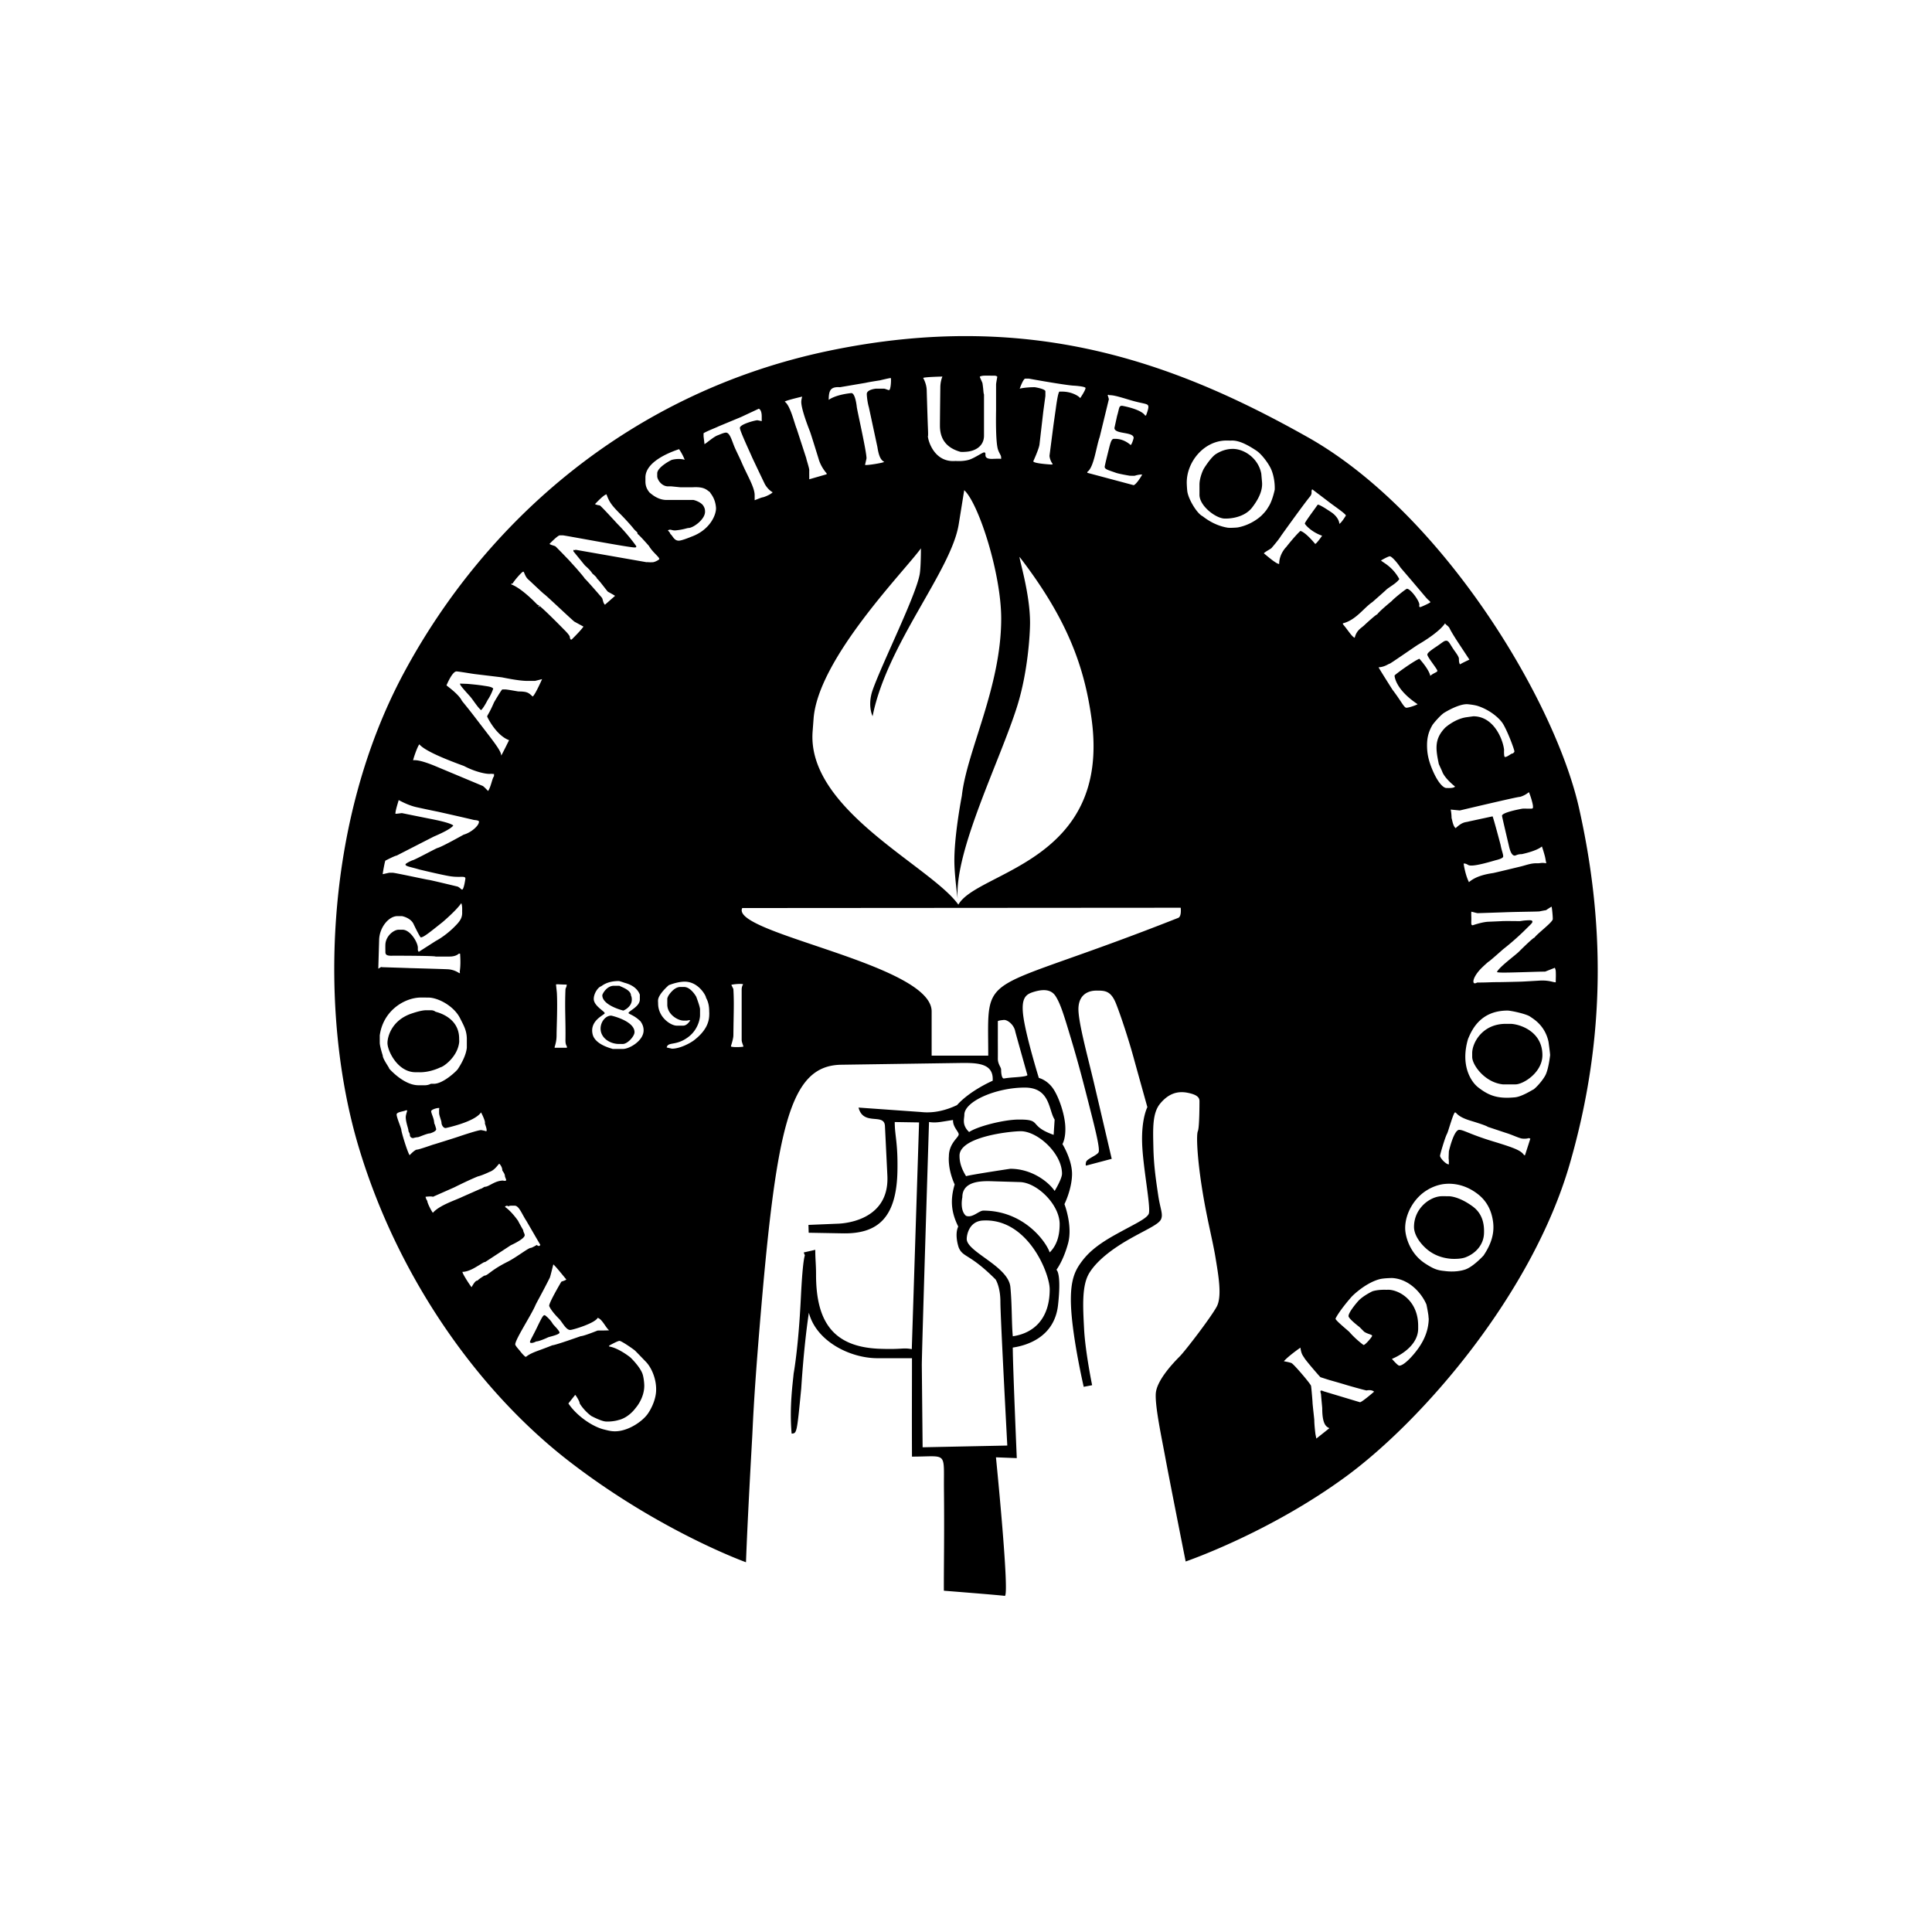 <svg xmlns="http://www.w3.org/2000/svg" xmlns:vectornator="http://vectornator.io" xml:space="preserve" stroke-miterlimit="10" style="fill-rule:nonzero;clip-rule:evenodd;stroke-linecap:round;stroke-linejoin:round" viewBox="0 0 1024 1024"><g vectornator:layerName="Layer 1"><path vectornator:layerName="Curve 1" d="M513.98 178.146c-23.192-.156-47.837 2.214-74.287 7.704-105.804 21.959-182.66 90.835-225.58 170.687-42.921 79.852-44.933 181.664-23.972 251.534 20.961 69.871 63.898 129.75 111.808 166.681 47.912 36.933 93.437 53.279 93.437 53.279.85-23.564 3.229-65.001 3.229-65.132.391-6.127.6-18.535 3.924-58.673 8.856-106.893 15.763-139.487 43.367-139.889l62.229-.92c9.518-.138 18.642-.152 18.005 9.401 0 0-11.885 5.089-18.904 12.916-5.657 2.679-12.193 4.44-19.088 3.658l-33.108-2.35c2.549 9.977 13.654 2.649 13.999 9.769l1.288 26.322c1.224 25.235-25.889 25.435-26.547 25.464l-15.287.634.123 4.149 18.148.327c18.721.327 28.438-8.494 28.897-33.108.282-15.123-1.431-18.592-1.431-25.893l12.896.204-3.863 120.167c-4.954-.911-4.892.297-17.8-.224-24.12-1.174-32.944-14.659-32.944-39.3 0-5.606-.408-7.774-.408-13.12L426 663.822c1.434 4.303-.097-5.26-1.533 24.075-1.303 26.728-3.821 40.117-3.822 40.117-.391 4.564-2.336 17.617-1.062 31.84 2.76-.212 2.753.016 5.089-23.972 0 0 1.286-21.862 4.046-40.117 3.911 15.123 21.795 24.115 36.397 24.115h18.251c0 17.21-.097 30.439 0 52.154 18.905 0 16.811-3.136 16.942 16.942.261 25.554-.1 40.959-.042 54.135.001 0 29.509 2.315 32.27 2.74 2.76.426-4.66-73.448-4.66-73.448l11.036.429s-2.103-49.042-2.125-58.592c7.218-1.063 22.081-5.347 23.993-22.542 1.909-17.194-.859-18.679-.859-18.679s3.624-4.66 6.172-14c2.548-9.34-1.921-20.804-1.921-20.804s3.815-7.636 4.026-15.491c.212-7.854-5.089-16.349-5.089-16.349s1.917-2.996 1.493-9.789c-.425-6.793-3.825-16.364-7.01-20.396-3.185-4.034-6.99-4.864-6.99-4.864s-6.374-20.597-8.072-31.636c-1.699-11.039 1.273-12.746 5.518-14.019 4.246-1.274 8.917-1.684 11.464 2.35 2.548 4.034 4.252 9.539 8.073 22.276 3.82 12.737 6.155 21.667 9.339 34.19 3.184 12.527 6.355 24.624 5.294 26.323-1.062 1.697-6.156 3.389-6.581 5.088-.423 1.699 0 1.901 0 1.901l13.591-3.597s-5.731-24.628-9.34-39.913c-3.61-15.284-8.701-33.549-8.277-40.342.426-6.793 5.086-8.91 9.544-8.91 4.457 0 7.644.005 10.402 7.01 2.76 7.006 6.801 19.527 9.135 28.019 2.335 8.491 7.439 26.751 7.439 26.751s-3.203 5.947-2.779 19.108c.425 13.162 4.92 34.823 3.433 37.584-1.486 2.759-8.079 5.529-18.27 11.26-10.189 5.732-14.648 10.179-18.045 15.062-3.397 4.882-5.942 11.053-4.456 27.609 1.485 16.559 6.376 37.604 6.376 37.604l4.456-.858s-3.612-17.614-4.251-29.715c-.636-12.1-1.275-23.175 2.759-29.756 4.032-6.581 12.093-12.726 21.008-17.821 8.917-5.093 15.711-7.846 16.983-10.606 1.274-2.76-.408-5.535-1.471-12.753-1.061-7.217-2.342-15.284-2.555-25.259-.212-9.978-.629-18.285 3.618-23.38 4.246-5.096 8.909-6.783 14.428-5.722 5.518 1.062 6.376 2.758 6.376 4.455 0 1.699-.008 14.009-.858 15.92-.849 1.91-.422 13.391 2.125 29.736 2.549 16.345 5.728 28.026 7.215 37.153 1.484 9.129 3.625 20.597.654 26.118-2.972 5.519-16.558 23.343-19.742 26.527-3.184 3.185-12.125 12.552-12.549 19.558-.424 7.005 3.2 23.788 5.11 34.191 1.897 10.328 10.604 54.166 10.729 54.79.248-.085 43.943-15.019 84.751-44.879 40.924-29.943 98.814-96.807 118.777-165.68 19.96-68.872 17.965-130.758 4.99-188.65-12.979-57.894-72.866-156.716-143.734-196.642-53.152-29.944-109.655-53.157-179.229-53.625Zm7.398 20.968c2.254-.047 3.529.015 5.784 0 .561 0 1.41.305 1.41.633 0 .11-.634 3.348-.634 4.067v13.611c.017.296-.43 17.125 1.103 21.111.895 2.322 1.574 2.777 1.574 3.903 0 .219.033.125 0 .797-.781-.219-4.598 0-5.007 0-5.366-.125-2.033-3.453-4.067-3.453-.766 0-5.257 3.126-7.99 3.923-3.306.964-7.031.614-7.031.614-11.467 1.018-14.714-11.061-14.714-13.141 0-.313.236.843 0-4.68-.249-6.118-.634-19.722-.634-19.722-.113-3.553-1.86-6.386-1.86-6.417 0-.547 10.158-.776 10.158-.776-.016.235-1.083 2.317-1.083 5.947-.001 0-.205 16.204-.205 20.069 0 6.821 3.135 11.686 10.832 13.876 1.189.126 1.388.064 2.656 0 5.335-.266 9.871-3.05 9.871-8.604v-21.744c-.405-1.252-.202-1.927-.797-5.947-.063-.455-1.41-3.136-1.41-3.434 0-.423 1.888-.633 2.044-.633Zm-49.273 1.246c.328 0 .138 6.417-.94 6.417-.408 0-2.048-.776-2.657-.776h-4.23c-.032 0-4.864.427-4.864 2.82 0 .923.315 4.39 1.103 7.03l4.538 21.132c.703 4.595 1.718 6.868 3.596 7.806-.375.565-10.156 2.106-10.156 1.574 0 0 .776-3.329.776-3.454 0-3.771-5.17-26.285-5.17-27.364 0 0-.755-7.433-2.964-7.194-8.839.957-11.894 3.597-11.894 3.597 0-4.976.925-7.067 5.947-6.724l13.774-2.35c1.768-.438 7.337-1.267 7.337-1.267s5.115-1.247 5.804-1.247Zm71.324.307h1.88c.157.079 20.036 3.615 23.931 3.74.079 0 6.111.374 6.111 1.267 0 1.189-2.821 5.334-2.821 5.334-.594-.908-4.241-3.454-9.686-3.454h-1.268c-.875 0-2.022 9.401-2.022 9.401-.059.276-1.169 8.141-1.248 8.747l-2.043 15.818c0 1.172.76 3.27 1.574 4.21v.469h-.941c-.06 0-9.237-.544-9.237-1.716 0 0 3.022-6.594 3.29-8.91l2.024-17.535 1.104-8.134v-2.493c0-1.267-5.485-2.187-5.641-2.187-2.253-.032-6.14.261-7.971.777 0 0 1.868-5.334 2.964-5.334Zm44.327 8.604c.064.054.024.163.102.163 2.206 0 4.303.542 10.811 2.514 7.948 2.409 9.994 1.675 9.993 3.74 0 1.438-1.199 4.318-1.246 4.537h-.47c-2.317-3.49-12.201-5.15-12.201-5.15-1.815 0-1.405 1.198-2.656 5.313l-1.411 6.417c0 3.489 10.178 1.871 10.178 5.314 0 .125-.823 3.26-1.574 3.76-2.847-2.488-5.745-3.29-8.297-3.29h-.613c-1.362 0-1.857 2.218-2.984 6.723 0 0-1.88 7.509-1.88 8.134 0 1.331 2.193 1.786 5.947 3.147 1.752.626 7.34 1.554 7.357 1.554 1.033 0 1.625.092 2.657 0 0 0 1.811-.634 3.454-.633.235 0 .265.031.469 0-.281.656-3.128 5.296-4.536 5.639l-24.565-6.56v-.47c3.519-2.346 4.73-13.406 6.56-18.474l4.864-20.028c0-.219-.461-1.702-.634-2.187.446-.219.61-.218.675-.163Zm-162.594.94s-.47 1.706-.47 2.82c0 4.25 4.537 15.491 4.537 15.491.455 1.064 4.7 14.842 4.7 14.857 0 0 .957 3.797 4.21 7.521v.47l-9.216 2.657c0-1.846-.032-2.982 0-4.844.015-1.079-1.574-5.79-1.575-6.274 0 0-5.057-15.562-5.149-15.797-1.159-2.722-3.316-12.253-6.274-14.224.549-.672 9.237-2.677 9.237-2.677Zm-22.991 6.417c.75.266 1.553 1.439 1.553 4.067v2.513s-2.147-.47-2.35-.47c-1.017 0-9.217 2.08-9.217 4.067 0 1.611 5.152 12.479 6.56 15.797 0 0 5.596 11.839 6.723 14.082.029.056 1.571 2.885 4.088 4.23-1.126 1.299-4.827 2.657-5.171 2.657-.608 0-3.965 1.427-4.373 1.553v-2.656c0-4.225-4.009-10.624-6.887-17.352-1.032-2.425-2.916-6.146-3.76-8.133-1.377-3.239-2.456-7.684-4.537-7.684-1.253 0-3.486 1.103-4.374 1.41-2.171.748-5.877 4.121-7.051 4.7.032-.296-.469-3.932-.47-4.23v-1.553c1.644-1.095 6.858-3.05 7.828-3.597l12.037-5.007 9.401-4.394Zm247.038 16.88c1.517-.062 2.09.048 3.576 0 3.458-.109 7.525 1.616 13.141 5.355 2.925 1.94 6.805 7.255 7.991 10.3 0 0 1.906 4.303 1.717 10.341 0 0-1.18 5.897-3.29 9.074-.595.891-1.01 1.971-3.577 4.537 0 0-4.828 4.95-12.65 6.417-.632.118-4.296.347-5.518.143-7.699-1.286-12.783-5.86-13.284-6.111-2.785-1.393-7.043-8.261-7.93-12.609-.219-1.072-.388-4.242-.388-5.212.001-10.764 8.729-21.687 20.212-22.235Zm4.19 4.415c-3.755 0-6.731 1.373-8.849 2.677-2.665 1.64-6.295 7.464-6.295 7.48-.72 1.049-2.514 5.294-2.514 8.767 0 1.501.016 3.154 0 5.314-.078 6.054 8.936 12.833 13.591 12.691 0 0 9.538.445 14.407-5.968 3.179-4.184 5.598-8.759 5.15-13.468l-.388-4.393c-1.629-8.311-9.188-13.1-15.102-13.1Zm-293.47.143c2.19 3.285 2.963 5.64 2.963 5.64-.047 0-2.57-.991-6.724 0-.532.127-7.827 3.925-7.827 7.194v1.553c0 1.595 2.159 5.334 5.804 5.334h1.716l4.68.47c.361 0 6.222.015 6.581 0 6.195-.328 7.223 1.242 9.238 2.657-.14.391 2.709 2.658 3.126 8.134.265 3.463-2.951 11.744-12.977 15.388-.094.033-5.07 2.126-6.744 2.126-2.613 0-3.238-2.736-4.537-3.597.11-.296-.245-.721-1.247-1.88 1.752-.876 1.824.251 4.373 0 4.068-.421 5.846-1.247 6.581-1.247 2.457 0 8.747-4.505 8.747-8.603 0-1.315-.197-1.913-.777-2.964-1.2-2.182-5.054-3.29-5.476-3.29h-14.224c-4.834 0-8.337-3.533-8.931-3.924-1.394-1.735-2.187-3.379-2.187-5.947v-2.023c0-8.104 11.943-13.066 17.842-15.021Zm335.569 21.274s3.035 2.272 9.074 6.888c3.064 2.331 8.767 6.169 8.767 7.03 0 0-2.249 3.752-3.454 4.393-.126-2.409-2.239-4.796-4.21-6.11-3.003-2.003-6.192-4.067-7.255-4.067-2.392 3.423-6.825 9.278-6.825 10.014 0 .5 3.451 4.503 9.155 6.458 0 0-3.004 4.333-3.678 4.333-.016 0-4.953-6.125-7.828-6.867-.044-.011-2.673 2.37-7.561 8.563 0 0-3.7 3.553-3.7 8.952-1.829-.095-7.241-5.047-8.133-5.642.704-.86 3.769-2.408 4.067-2.799 0 0 3.866-4.424 5.007-6.417 0 0 11.767-16.468 15.328-20.805 1.616-1.969.385-2.625 1.246-3.924Zm-184.441.47c7.659 7.008 19.599 44.195 19.599 68.055 0 36.376-18.249 70.239-20.866 93.947 0 0-4.241 21.683-3.944 35.682.155 7.392 1.737 18.883 1.737 18.883-1.829-25.268 22.387-72.991 31.514-101.999 5.724-18.194 6.845-38.44 6.845-44.307 0-15.645-5.93-34.102-5.537-34.885 25.421 33.042 34.344 58.313 38.134 85.711 10.545 76.242-60.697 80.825-70.588 98.587-14.471-20.339-80.416-50.145-77.25-91.822l.511-6.744c2.43-31.985 48.501-78.537 56.895-90.289 0 0 .017 10.061-.654 13.754-2.098 11.538-19.49 46.235-24.851 61.126-3.022 8.393-.102 14.101-.102 14.101 7.561-38.201 41.626-76.926 45.635-101.693l2.922-18.107Zm-189.611 2.187c1.534 4.256 2.837 5.963 7.828 10.954 1.922 1.925 5.454 5.84 6.253 6.887 1.627 2.128 2.475 1.985 2.35 3.127 1.158.766 6.091 6.417 6.09 6.417 1.939 3.364 5.478 5.823 5.478 6.887 0 .407-2.37 1.671-3.434 1.717-2.536.126-2.758-.155-3.29 0l-37.542-6.58c-.861.203-.705.297-1.268 0v.796l6.111 7.501c3.287 2.863 3.645 3.971 4.067 4.394 0 0 2.412 1.937 2.35 2.656.767.266 5.143 6.34 5.783 6.888 0 0 3.418 1.842 3.761 2.186-2.612 2.284-1.798 1.597-5.334 4.681-1.033-.847-1.005-2.487-1.553-3.597-.016-.047-8.44-9.789-9.238-10.321.095-.251-3.988-4.882-4.066-5.007 0 0-4.327-4.796-4.374-4.843-1.361-1.361-2.789-2.953-6.887-7.051-.438-.438-2.68-.8-3.29-1.41 0 0 4.335-4.537 5.476-4.537h1.575c1.032 0 34.775 6.417 38.012 6.417.783 0 .94-.066.94-.613 0-.141-4.476-6.356-10.014-11.895-.063-.062-8.268-9.066-9.237-9.707-.298-.187-1.483-.119-2.658-.776.235-.11 4.281-4.716 6.111-5.171Zm415.191 32.862c.923 0 3.605 2.881 5.64 5.947l6.07 7.092 7.378 8.706c1.829 2.095 2.35 1.967 2.35 2.656 0 .22-4.861 2.514-5.314 2.514-.829 0-.469-.938-.469-1.266 0-2.051-4.626-8.441-6.581-8.441-.501 0-6.788 5.012-8.134 6.56 0 0-6.506 5.298-7.664 7.051-.438-.157-6.075 4.992-6.56 5.477-1.799 1.799-4.286 2.663-5.334 6.887-1.547-.564-3.625-4.174-6.253-7.194v-.47c6.93-1.721 11.149-8.279 15.654-11.281 0 0 6.537-5.739 7.193-6.397 1.486-1.487 5.413-3.365 7.052-5.783-3.749-6.845-8.88-8.823-9.708-9.871 0 0 3.727-2.187 4.68-2.187Zm-459.314 8.134c.658 0 .75 2.721 3.128 4.537.093.062 7.469 7.077 7.97 7.357.892.518 14.364 13.331 15.96 14.551.219.157 4.85 2.657 4.865 2.657-1.47 2.221-6.275 6.872-6.275 6.887h-.47c-.25-.376-.47-.782-.469-1.267 0-.532-.633-1.572-2.964-3.904-.875-.875-9.988-10.213-13.141-12.67v.47h-.47v-.47c.345.187.157.156.47 0-.565-.441-1.008-.729-1.103-.633 0 0-8.083-8.678-13.917-10.791.359-.609.26-.603.776-.307.141-.813 4.874-6.417 5.64-6.417Zm488.579 27.385c.767 1.158 1.508 1.144 2.351 2.494 0 0 .801 2.009 5.62 9.237l4.945 7.5s-4.414 2.059-4.945 2.514c-.548-.548-.614-1.92-.614-2.984 0-1.221-2.013-3.68-2.983-5.15-1.939-2.911-2.415-4.394-3.76-4.394-1.189 0-1.89.912-5.457 3.29-3.755 2.504-4.537 3.426-4.537 4.067 0 1.329 5.313 7.649 5.313 8.604 0 .765-1.868 1.014-3.76 2.657 0 0-.282-2.902-5.783-9.074-3.136 1.283-13.141 8.494-13.141 8.931 0 .172.2 7.169 12.2 15.163-.267.329-4.459 1.881-5.947 1.881-1.252 0-2.679-3.427-7.357-9.544 0-.015-7.216-11.33-7.357-11.894 3.298-.157 5.272-1.88 5.804-1.88.391 0 13.976-9.47 15.164-10.157 3.895-2.254 11.49-7.115 14.244-11.261Zm-523.954 25.485c1.08 0 8.05 1.208 9.728 1.41l14.244 1.716c.39.047 8.816 1.901 13.447 1.901h4.21c.031 0 3.74-.94 3.74-.94s-3.672 8.341-4.987 9.217c-2.081-1.815-2.514-2.677-7.521-2.677-.249 0-5.927-1.063-6.866-1.063h-1.737c-.83.721-4.373 6.867-4.373 6.867-2.473 5.789-3.617 6.813-3.617 7.5 0 .156 4.676 9.988 11.608 12.507-.001 0-4.17 8.437-4.17 8.155 0-2.614-4.336-7.758-13.692-20.008-4.615-6.039-6.986-8.719-7.174-9.094-1.815-3.631-8.133-7.926-8.133-8.114 0 0 3.009-7.377 5.293-7.377Zm1.859 6.458c0 .674.506 1.473 5.232 6.683 1.626 1.8 4.069 5.883 5.927 7.377 1.401-1.168 3.515-5.415 3.515-5.415.816-1.093 2.291-3.911 2.943-6.029-.978-.978-2.606-1.097-4.905-1.472-3.411-.563-8.768-1.001-8.767-1.001l-3.945-.143Zm533.663 10.912c.452 0 3.95.33 5.906.981 6.675 2.226 11.689 6.759 13.365 9.626 2.679 4.585 5.927 13.553 5.927 14.429 0 .517-.514.664-.797 1.103-.75-.282-2.757 1.86-4.211 1.86-.673 0-.469-3.904-.469-3.904-.689-5.732-5.597-17.677-16.268-17.677 0 0-3.284.449-3.453.47-6.162.782-11.292 5.352-11.568 5.641-5.665 5.904-5.018 11.108-3.29 19.23l1.717 3.761c1.265 3.817 6.887 8.133 6.887 8.133-.767.939-3.067.777-4.537.777-1.784 0-4.635-3.013-7.357-9.381-2.316-5.428-2.964-9.206-2.964-13.304 0-4.74 1.209-7.843 2.821-10.627.547-.955 4.636-5.74 6.56-6.744 0 0 7.006-4.374 11.731-4.374Zm-555.223 21.276c1.768 2.033 6.726 5.321 23.686 11.485 5.291 2.822 11.178 4.294 13.713 4.169 1.908-.094 1.373.189 2.187 0v1.247c-.986 1.142-1.548 5.45-3.127 7.827-.283-.234-2.148-2.282-2.821-2.657-.079-.03-23.853-9.984-23.931-10.014-3.973-1.689-10.021-4.052-12.977-3.597-.047-.469 2.112-7.037 3.27-8.46Zm588.085 25.341c.688 1.378 2.186 6.099 2.186 7.663 0 1.173-.137 1.104-2.186 1.104-.346 0-2.843-.08-3.455 0 0 0-10.79 1.867-10.79 3.76 0 .439 3.597 15.634 3.597 15.634.28 1.16 1.093 5.477 3.127 5.477.704 0 1.349-.776 3.76-.776 0 0 7.799-1.579 10.648-4.067.109.139 1.032 2.972 1.716 5.62 0 0 .461 2.524.633 3.29-2.988-.47-2.636.063-5.17 0-2.972-.062-5.754 1.07-8.44 1.717-.243.059-13.8 3.344-14.551 3.454-3.567.547-9.08 1.558-12.834 4.843-2.041-4.049-2.821-9.85-2.821-9.85 1.143-.125 1.834.423 2.514.777 1.206.624 4.779.308 14.224-2.494.33-.099 4.231-.902 4.231-2.043 0-1.44-.798-2.982-1.41-6.254 0 0-3.793-14.364-4.231-15.021l-12.344 2.657c-2.035.637-3.355-.016-7.214 3.596-1.345-1.094-1.678-3.612-2.186-5.477.062-.156-.111-3.294-.471-4.373l4.865.471s30.258-7.195 31.758-7.194c.375 0 2.903-.824 4.844-2.514Zm-599.039 4.23c.345.08 4.675 2.689 9.544 3.76 6.662 1.467 11.102 2.351 11.117 2.351.032 0 14.488 3.231 19.088 4.373.453.11 2.82.142 2.82.94 0 2.237-4.347 5.864-8.133 6.887 0 0-11.506 6.467-13.775 7.03-.955.234-12.477 6.581-13.447 6.581 0 0-3.597 1.53-3.597 2.187 0 1.017 2.816 1.296 7.337 2.657 0 0 12.191 2.955 16.431 3.596 5.382.814 7.99-.442 7.99 1.247 0 0-.782 5.804-1.737 5.804-.5 0-.921-.869-2.33-1.574 0 0-14.38-3.488-15.49-3.596-1.174-.125-17.774-3.761-19.088-3.761h-1.574c-.203 0-3.597.777-3.597.777-.079-.313 1.129-6.912 1.41-7.194 0 0 5.134-2.657 5.948-2.657 0 0 19.552-10.032 19.864-10.157 3.943-1.689 9.01-4.095 10.177-5.804-1.819-1.551-10.181-3.128-12.527-3.596-9.746-1.941-14.694-2.964-14.694-2.964-.153-.03-3.454.509-3.454.307 0-1.846 1.358-5.706 1.717-7.194Zm33.168 54.607c.688 1.283.458 4.046.491 4.721.162 3.422-1.617 5.337-4.231 7.95-3.471 3.472-7.511 6.215-9.707 7.336 0 0-8.824 5.648-9.074 5.804-.564-.845-.47-.653-.47-2.186 0-2.738-3.956-9.544-8.134-9.544h-2.043c-2.57 0-6.796 3.254-7.031 7.806-.062 1.315 0 3.29 0 3.29 0 1.582-.268 2.867 3.863 2.678.453-.016 22.569-.004 22.726.45h7.214c1.721 0 3.632-.241 5.15-1.553h.633c.579 8.244-.532 9.32 0 10.32h-.47c-2.456-1.626-4.751-1.981-6.253-2.044-5.539-.219-20.192-.613-20.192-.613-.312-.03-14.387-.47-14.387-.47-.625-.266-.745.089-2.044.777l.45-15.328c.183-6.454 5.007-12.528 9.728-12.528h2.35s4.736.842 6.253 4.394c.031.077 3.291 6.887 3.761 6.887 1.533 0 5.276-3.154 11.567-8.133.071-.058 7.555-6.429 9.85-10.014Zm577.908 1.859c.155.235.633 4.516.633 6.581 0 1.659-8.362 7.815-9.707 9.85-.468-.173-5.969 5.172-8.236 7.439-1.973 1.973-10.279 7.99-11.629 10.709-.271.547 6.55.327 7.051.327 8.887-.203 14.715-.469 18.454-.47l5.171-2.043c.142.406.454 1.2.47 1.716.141 2.785 0 3.538 0 5.947-.939.266-3.389-1.184-8.604-.858-.438.028-8.699.527-9.871.552 0 0-9.72.266-12.957.266-3.144 0-4.769.204-10.198.204-.092 0-2.023 1.275-2.023-.633 0-.126-.047-2.146 3.27-5.948 1.205-1.392 4.723-4.537 4.864-4.537.297 0 7.594-6.505 7.664-6.56 4.582-3.547 9.276-7.864 11.73-10.32 2.755-2.755 3.761-3.542 3.76-4.231 0-.719-.862-.776-1.41-.776-3.064 0-4.828.47-5.313.47 0 0-8.167-.124-9.544 0 0 0-6.199.288-6.887.306-3.396.084-8.461 1.88-8.461 1.88-1.204 0-.651-1.425-.777-4.537-.077-1.847.016-2.404 0-2.656 1.033.172 2.907.794 3.454.777 0 0 12.691-.408 14.224-.47 5.695-.237 17.611-.329 18.454-.471 0 0 3.093-.633 3.454-.633 0 0 1.977-1.364 2.964-1.881Zm-196.58.573s.586 4.627-1.308 5.375c-107.23 42.37-100.7 25.755-100.692 73.02h-30.001v-23.462c0-25.1-106.903-41.408-100.385-54.77l232.386-.163Zm-297.783 38.85c.376 0 3.127.96 3.127.96 4.739 1.272 7.033 3.712 7.991 6.254v2.513c0 3.633-5.035 5.7-5.948 7.031-.513.748 2.643.945 6.398 4.7.173.407 1.553 1.974 1.553 4.68 0 5.492-7.52 9.851-10.914 9.851h-5.497c-.188-.188-9.32-2.077-10.627-7.827-1.676-7.374 6.417-10.211 6.417-11.118 0-1.003-5.879-3.898-5.804-7.644.06-2.951 2.268-6.026 3.76-6.56.677-.244 3.083-2.84 9.544-2.84Zm34.886.327c7.339 0 11.26 7.484 11.26 8.297 0 .485 1.737 2.307 1.737 7.501 0 .563.093.394 0 2.35-.189 3.645-1.843 8.174-8.133 12.977-1.659 1.267-7.128 4.394-11.588 4.394-.014 0-1.537-.321-2.82-.634.813-3.285 4.923-.556 11.587-5.64 4.991-3.802 6.09-9.497 6.091-11.404v-3.147c0-1.47-2.024-6.724-2.024-6.724 0-.017-2.849-5.15-6.417-5.15h-2.044c-3.598 0-6.396 4.826-6.396 4.843-.079.329-.47.909-.47 1.41v3.128c0 5.132 5.584 8.44 8.603 8.44h1.881c.25 0 .606-.315 1.716-.143-.203.313-1.711 2.82-3.76 2.82h-3.434c-3.128 0-9.87-4.351-9.87-11.751 0-.814-.11-1.193 0-2.023.438-3.222 5.64-7.664 5.64-7.664s4.514-1.88 8.441-1.88Zm29.674 1.205c.606.016 1.092.076 1.308.205-.845 1.283-.777 2.657-.777 3.127v26.281c0 1.267.66 2.455.94 3.597-.437.219-4.891.516-6.581 0v-.47s1.233-3.584 1.247-5.477c.142-12.922.424-17.102 0-24.565 0 0-1.005-2.06-1.083-2.187.2-.199 3.127-.558 4.946-.511Zm-96.155.225c.984.048 2.331.123 3.903.123.219.142.001.329 0 .47 0 .909-.582 1.317-.612 2.207-.423 10.419.156 16.317 0 26.751-.032 2.723.776 3.019.776 3.597 0 .235-.015.267 0 .471h-6.417c-.156-.313-.203-.227 0-.634.391-1.564.94-3.046.94-6.253 0-3.865.565-14.91.143-22.358l-.449-4.251c.125-.188.733-.17 1.716-.123Zm28.959.756c-3.833 0-6.131 4.372-6.131 5.028 0 5.429 11.118 8.113 11.118 8.113.14 0 4.516-1.825 4.516-5.783 0-1.563-.449-2.208-.449-2.208 0-3.145-5.778-4.727-6.091-5.15h-2.963Zm-100.487 6.233c.929.008 1.741.021 1.921.021 5.225-.11 13.79 4.43 17.044 10.954 1.925 3.849 3.436 6.294 3.577 10.627v5.028c-.391 3.598-2.403 7.743-4.844 11.403-.5.751-7.55 7.685-12.65 7.685h-1.574s-1.311.776-3.127.776h-3.453c-7.853 0-15.345-8.689-15.471-8.767.157-.423-3.454-5.075-3.454-7.03 0 0-1.494-4.61-1.573-6.581 0 0-.016-3.931 0-4.087 1.814-12.955 12.708-19.584 20.968-20.008.641-.03 1.707-.028 2.636-.021Zm.818 6.745c-2.598 0-7.109 1.59-7.501 1.717-10.403 3.456-12.834 12.071-12.834 15.654 0 4.207 5.455 15.471 14.858 15.471 1.564 0 2.21.047 3.29 0 5.476-.251 9.993-2.636 9.993-2.637 1.033 0 8.865-5.068 9.851-13.14.094-.783 0-1.262 0-2.044 0-11.546-11.929-14.009-12.507-14.245-.032.001-.892-.776-2.33-.776h-2.82Zm573.37.163c1.611 0 9.993 1.726 12.057 3.29 1.238.94 7.63 4.3 9.585 13.101.074.336.879 6.341.879 7.234 0 0-.825 7.778-2.657 10.954-2.188 3.802-5.963 7.357-6.417 7.357-.156 0-5.836 3.691-9.543 4.047-9.01.865-13.738-.759-19.559-5.314-3.705-2.9-9.472-11.548-5.334-25.586l.021-.062c1.769-4.144 6.121-15.021 20.968-15.021Zm-475.152 2.678c-2.957 0-5.599 3.284-5.599 6.866 0 5.038 5.093 8.311 10.177 8.155.657-.016 1.058.031 1.716 0 2.534-.126 6.091-4.125 6.091-6.254 0-5.943-12.088-8.767-12.385-8.767Zm207.779 2.329c2.077-.462 5.766 2.428 6.418 6.111.089.509 5.543 19.939 6.416 22.991.159.556-2.381.965-6.416 1.247-4.757.328-5.658.633-6.111.633-.923 0-1.39-2.213-1.39-4.7 0-1.299-1.799-2.866-1.737-5.947.047-2.441-.016-9.919 0-10.015v-9.686c.157-.391 2.82-.634 2.82-.634Zm266.412 2.024c-12.626 0-17.82 10.264-17.82 15.49v2.044c0 4.255 6.693 13.565 16.267 14.551h6.745c4.099-.062 14.202-6.276 14.202-15.491 0-13.017-12.71-16.594-17.043-16.594h-2.351Zm-254.947 33.781c13.56 0 12.559 12.008 15.818 16.963l-.531 8.093c-13.951-4.953-5.515-8.295-19.026-8.093-7.431.112-21.077 3.472-25.771 6.6-3.96-3.749-2.535-7.05-2.535-9.134 0-7.172 16.921-14.429 32.045-14.429Zm-310.575 10.811c.375 0 .205.351.143.634v2.023c0 1.315 1.267 4.138 1.267 5.17 0 1.019.856 2.821 2.187 2.821 0 0 15.333-3.15 18.761-8.298.249.376 2.513 4.829 2.043 5.784.189.781.94 2.55.94 3.597 0 .861.001.226-.327.634-.282-.235-2.516-.634-2.656-.634-1.864 0-12.798 3.76-12.814 3.76-.705.251-12.372 3.924-12.528 3.924-.11 0-7.524 2.657-8.604 2.657-1.157 0-3.903 2.963-3.903 2.963-1.237-1.86-4.394-12.321-4.394-13.447 0-.844-2.493-6.538-2.493-8.134 0-1.408 3.888-1.58 4.843-2.207.219.033.469.047.797 0-.094.61-.797 2.507-.797 3.617 0 2.63 1.41 6.17 1.41 7.03 0 .83.777 1.342.777 2.514 0 .751.641 1.553 1.737 1.553 0 0 1.663-.47 2.493-.47.516 0 4.853-2.023 6.417-2.023 0 0 3.291-.909 3.291-2.207 0-.157-.713-2.815-1.104-3.27.281-.328 0-.236 0-.47 0-1.754-1.553-4.721-1.553-5.783 0-.847 2.753-1.737 4.067-1.738Zm538.628 2.35c.876 0 .875 2.168 8.133 4.374 5.461 1.659 8.518 2.742 9.238 3.29l9.38 3.127c4.038 1.221 7.392 3.064 9.237 3.127 3.489.139 2.387-.674 3.904 0l-2.821 8.767h-.469c-1.627-2.455-4.732-3.759-16.574-7.357-12.234-3.725-15.495-6.09-17.841-6.09-2.879 0-5.477 11.361-5.477 11.424-.267 6.523 0 1.673 0 6.867-1.424.155-4.681-3.317-4.68-4.538 0-.703 2.691-9.916 3.739-11.73.61-1.08 3.354-11.261 4.231-11.261Zm-266.085 4.026c-.213 3.611 3.004 6.169 3.004 7.603 0 1.696-5.212 4.691-5.212 11.731 0 0-.755 6.344 3.066 14.836-2.335 7.854-2 14.493 1.901 22.297-2.123 4.457.245 11.117.245 11.117 2.302 5.443 5.608 2.993 19.558 16.942 0 .001 2.534 3.887 2.534 11.813s3.658 76.208 3.658 76.208l-44.879.919-.429-43.304c-.059-5.867 3.821-129.098 3.821-129.098 4.033.637 6.757-.212 12.733-1.064Zm35.907 5.947c8.866 0 21.846 11.7 21.846 22.522 0 2.737-3.903 9.135-3.903 9.135-3.129-4.693-12.008-11.751-23.481-11.751-.131 0-20.985 3.14-23.462 3.924-3.05-4.93-3.474-8.396-3.474-10.872 0-10.04 26.868-12.958 32.474-12.958Zm-276.385 17.249c.094 0 1.553 1.632 1.553 3.29 0 .596 1.41 1.79 1.41 3.291 0 .203.509 1.513.633 1.717v.612c-1.234.297-1.418 0-1.573 0-4.413 0-7.513 3.291-9.687 3.291-.391 0-1.85 1.167-2.35 1.103l-9.544 4.21c-3.583 1.785-12.087 4.378-15.655 8.461-.531-.454-2.963-5.064-2.963-6.253 0-.127-.533-.533-.94-2.208.173-.061 3.403-.39 3.903 0l11.281-4.986c8.496-4.24 12.508-5.805 12.507-5.805 2.753-.686 6.105-2.383 6.418-2.493 2.863-1.032 4.553-4.23 5.007-4.23Zm257.399 9.237c1.852-.064 3.604.019 4.987.062l13.59.408c8.989.282 21.009 11.866 21.009 22.297 0 6.648-1.753 11.46-5.273 14.98-2.086-5.998-13.938-22.153-35.192-22.153-2.346 0-5.825 4.153-9.216 2.718-3.397-2.971-1.901-9.769-1.901-9.769 0-6.943 6.442-8.348 11.996-8.543Zm246.078 1.349c4.24.044 9.552 1.215 15 5.375 4.536 3.459 7.382 8.314 8.237 14.899.925 7.143-1.858 12.972-5.048 17.759 0 0-5.554 6.131-9.933 7.5-5.215 1.63-10.338.748-11.118.675-3.734-.354-5.847-1.324-9.85-3.904-8.294-5.349-10.647-14.573-10.647-18.781-.001-7.869 4.911-16.203 11.73-20.212 0 0 4.389-2.917 9.871-3.25a24.81 24.81 0 0 1 1.758-.061Zm-4.272 6.622c-6.132.298-14.407 6.478-14.407 16.288 0 3.457 2.298 7.791 6.58 11.567 2.284 2.013 6.562 4.844 13.305 5.313.846.047 4.77.202 7.377-.776 5.051-1.893 9.538-6.32 9.83-12.528.246-5.247-.85-10.729-6.09-14.53-7.759-5.631-12.803-5.334-12.834-5.334-1.455.017-2.305-.063-3.761 0Zm-492.645 5.007h1.574c2.33 0 3.812 4.459 6.253 8.134l7.357 12.67c-.813 1.219-1.88.001-1.88 0 0 0-2.586 1.574-3.29 1.574-1.158 0-7.806 5.167-12.201 7.357-9.168 4.584-10.42 7.337-12.343 7.337 0 0-3.133 1.942-3.618 2.677-1.095-.407-2.861 3.026-3.127 3.433-.375-.295-4.843-6.96-4.843-8.133 0 0 2.324.269 6.581-2.187 3.956-2.284 4.878-3.109 5.456-2.984L270.743 660c.015 0 7.357-3.294 7.357-5.312 0-.924-.777-1.656-.777-2.658 0 0-2.656-4.66-2.656-4.863 0 0-3.467-5.121-7.051-7.501.97-1.189 2.044-.163 2.044-.163.015 0-.372-.47 1.553-.47Zm249.674 7.868c23.819-1.402 35.478 27.983 35.478 36.459 0 15.253-8.084 23.195-19.557 24.892-.652-6.39-.376-16.71-1.288-26.098-1.043-11.081-23.134-18.575-23.134-25.484 0-2.217 1.284-9.346 8.501-9.769Zm-227.603 23.257c1.627 1.424 5.527 6.427 6.888 7.99-.737.689-2.459.961-2.678 1.227-.032.045-6.416 10.829-6.416 12.691-.001.36 1.164 2.862 5.17 6.867 1.767 1.766 3.695 5.967 5.947 5.967 1.392 0 13.148-3.554 14.571-6.417 2.394.594 4.446 5.485 6.09 6.581-.282.093-3.117.143-6.09.143 0-.001-7.382 2.983-8.931 2.983-.046 0-13.508 4.823-15.041 4.823 0 0-3.397 1.37-7.48 2.841-6.212 2.253-6.013 3.29-6.765 3.29-.062 0-1.241-.872-2.963-3.126-.391-.516-2.493-2.766-2.493-3.454 0-2.644 8.394-15.405 10.648-20.662.656-1.533 3.627-6.62 7.664-14.694.312-.624 1.644-6.316 1.879-7.05Zm444.457 7.214c9.62.456 16.146 8.768 18.311 14.081.031.074 1.083 5.317 1.083 6.397 0 .813.264.531 0 3.147-.328 3.232-1.375 8.013-5.477 13.753-2.837 3.969-7.574 9.074-10.014 9.074-.515 0-1.931-1.344-3.903-3.597 0 0 13.917-5.293 13.917-16.104v-1.41c0-14.174-11.242-19.659-16.738-19.087 0-.001-4.175-.268-7.5.776 0 0-5.145 2.435-7.663 5.314-1.643 1.876-5.008 6.044-5.008 7.827 0 1.205 4.174 4.563 5.784 5.783l2.493 2.514c2.082 1.377 4.23 1.405 4.23 2.187 0 .531-3.583 4.843-4.536 4.843-.049 0-3.965-2.815-7.501-6.867-.547-.625-7.357-6.112-7.357-7.05 0-.313 2.214-4.449 8.44-11.567.845-.97 7.586-7.445 14.919-9.401 2.088-.557 6.519-.613 6.52-.613Zm-449.014 19.701c-.782 0-1.143.323-4.21 6.723-1.563 3.286-3.617 6.826-3.617 7.357 0 .486.266.634.797.634 1.143 0 2.477-.797 2.493-.797 1.299 0 4.459-1.305 6.274-2.166.705-.329 6.09-1.418 6.09-2.514.001-1.064-3.253-4.076-3.597-4.7-1.283-2.3-3.994-4.537-4.23-4.537Zm39.606 13.61c1.096 0 7.623 4.539 8.359 5.273 1.516 1.518 5.131 5.295 5.538 5.702 2.971 2.973 5.929 9.38 5.497 15.941-.338 5.166-3.22 10.302-4.863 12.364-2.832 3.555-8.703 7.516-14.388 8.44-3.519.571-5.63-.074-8.44-.776-6.086-1.518-14.4-7.204-18.781-13.775l3.597-4.537c.485.313 2.553 3.795 2.35 4.374.109.453 2.607 4.197 6.192 6.805 0 0 4.823 2.595 7.418 2.902 1.702.201 5.137-.125 7.092-.776 0 0 4.878-.816 9.115-6.52 0 0 4.455-4.98 4.455-11.628 0-1.644-.36-4.572-.879-6.132-1.303-3.91-6.269-8.663-6.315-8.725-.142-.189-6.433-5.181-11.424-5.948v-.47s4.492-2.514 5.477-2.514Zm360.911 3.597c.485 3.222 1.022 3.831 2.024 5.335.469 1.094 8.228 10.068 8.603 10.32 0 0 3.424 1.115 4.864 1.553.501.139 5.01 1.396 9.687 2.821.157.045 8.433 2.419 9.871 2.656 0 0 2.539-.65 4.006.654 0 0-6.223 5.412-7.459 5.599l-19.231-5.783c-2.803-1.278-1.411.815-1.411 1.88 0 .844.614 6.523.614 7.194 0 9.732 2.899 9.78 3.76 10.484-.033.047-6.887 5.477-6.887 5.477l-.47-2.35s-.614-4.653-.614-7.5c0-.423-.939-8.402-.939-9.402 0-.547-.641-8.308-.798-8.746-.469-1.316-8.686-10.926-10.156-11.894-.736-.486-3.339-.885-4.231-1.104 2.488-2.846 8.767-7.194 8.767-7.194Z"/></g></svg>
